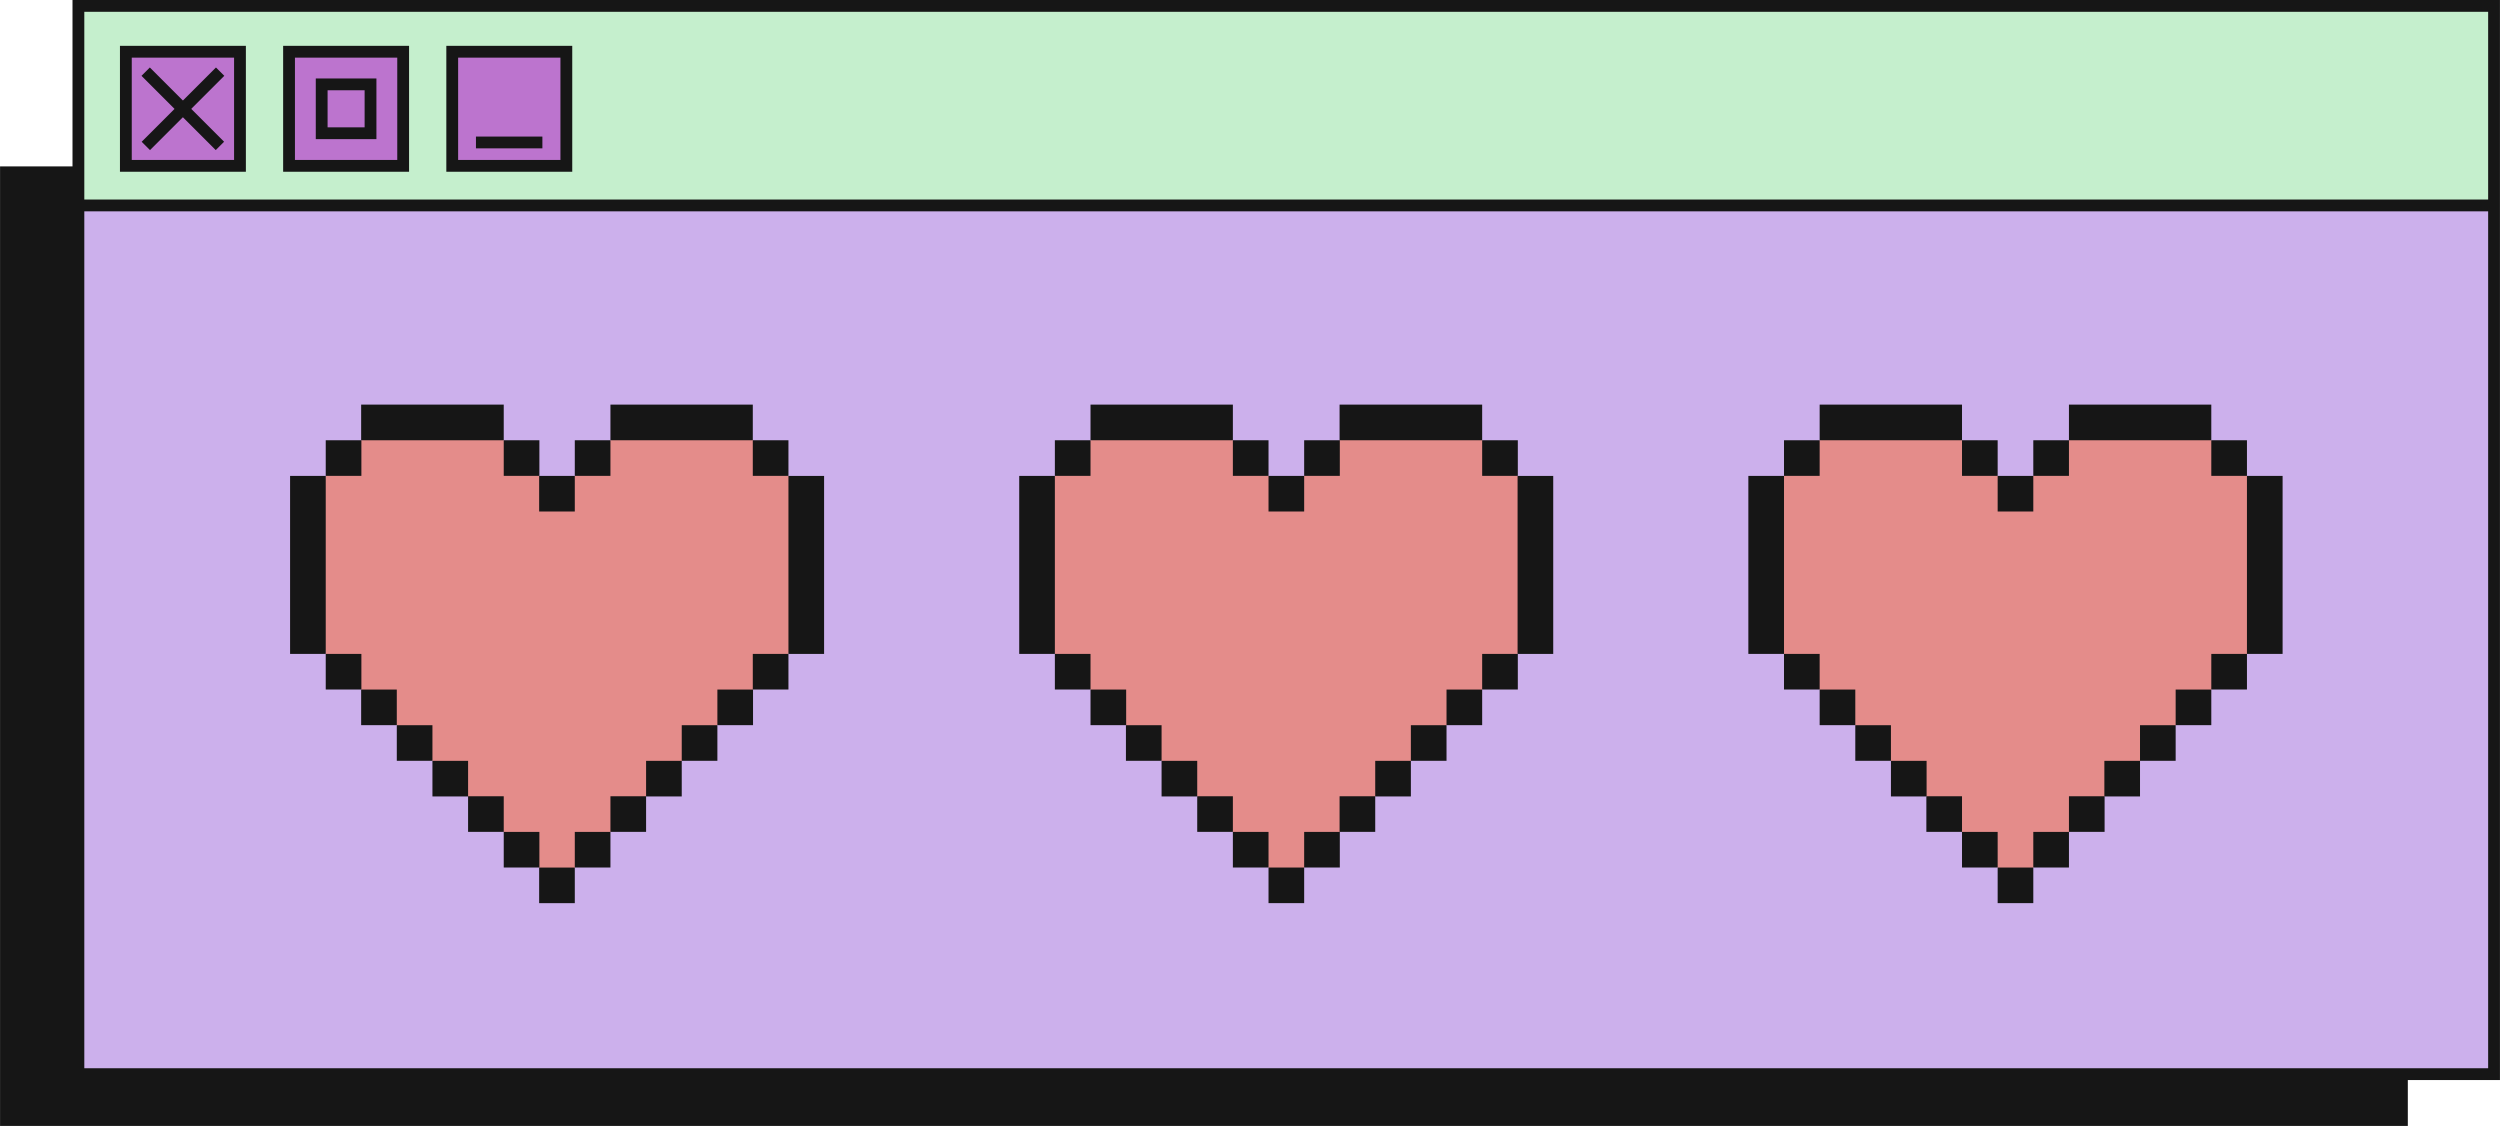 <svg xmlns="http://www.w3.org/2000/svg" width="1080" height="486.4" viewBox="0 0 1080 486.42" style=""><g><g data-name="Слой 2"><g data-name="WebElement24_492678494"><path fill="#161616" d="M0 71.9h1040.2v414.52H0z"></path><path fill="#ccb0ec" d="M33.9 2.5h1043.6V464H33.9z"></path><path fill="#c5efcd" d="M33.9 2.5h1043.6v86.23H33.9z"></path><path d="M1080 466.6H31.3V0H1080zM36.4 461.5h1038.5V5.1H36.4z" fill="#161616"></path><path fill="#161616" d="M33.9 86.2h1043.6v5.09H33.9z"></path><path fill="#bc74ce" d="M54.3 22.4h49.3v49.33H54.3z"></path><path d="M106.2 74.2H51.8V19.8h54.4zm-49.3-5.1h44.2V24.9H56.9z" fill="#161616"></path><g fill="#161616"><path d="M61.106 32.76l3.606-3.607 32.074 32.075-3.606 3.606z"></path><path d="M61.176 61.256L93.28 29.153l3.6 3.6-32.103 32.102z"></path></g><path fill="#bc74ce" d="M124.8 22.4h49.3v49.33h-49.3z"></path><path d="M176.7 74.2h-54.4V19.8h54.4zm-49.3-5.1h44.2V24.9h-44.2z" fill="#161616"></path><path d="M162.6 60.1h-26.2V33.9h26.2zM141.5 55h16V39h-16z" fill="#161616"></path><g><path fill="#bc74ce" d="M195.3 22.4h49.3v49.33h-49.3z"></path><path d="M247.2 74.2h-54.4V19.8h54.4zm-49.3-5.1h44.2V24.9h-44.2z" fill="#161616"></path></g><path fill="#161616" d="M205.6 59h28.7v5.09h-28.7z"></path><g><path fill="#e48c8a" d="M140.7 205.6l15.3-15.4 38.5-5.2 23.1 5.2 15.3 15.4 7.7 6.9 7.7-6.9 15.4-15.4 30.8-5.2 23-2.5 7.7 7.7 15.4 15.4 7.7 15.4v32.6l-7.7 28.9-15.4 15.4-76.9 76.9-5.3 7.6-10.1-7.6-92.2-92.3-7.7-43.7 7.7-33.2z"></path><g fill="#161616"><path d="M232.9 205.6h15.4v15.38h-15.4z"></path><path d="M217.6 190.2H233v15.38h-15.4z"></path><path d="M248.3 190.2h15.4v15.38h-15.4z"></path><path d="M294.5 190.2H325.2v-15.4h-61.5v15.4h30.8z"></path><path d="M325.2 190.2h15.4v15.38h-15.4z"></path><path d="M340.6 205.6v76.9H356v-76.9h-15.4z"></path><path d="M140.7 251.7v-46.1h-15.4v76.9h15.4v-30.8z"></path><path d="M325.2 282.5h15.4v15.38h-15.4z"></path><path d="M309.9 297.9h15.4v15.38h-15.4z"></path><path d="M294.5 313.3h15.4v15.38h-15.4z"></path><path d="M279.1 328.7h15.4v15.38h-15.4z"></path><path d="M263.7 344h15.4v15.38h-15.4z"></path><path d="M248.3 359.4h15.4v15.38h-15.4z"></path><path d="M232.9 374.8h15.4v15.38h-15.4z"></path><path d="M217.6 359.4H233v15.38h-15.4z"></path><path d="M202.2 344h15.4v15.38h-15.4z"></path><path d="M186.8 328.7h15.4v15.38h-15.4z"></path><path d="M171.4 313.3h15.4v15.38h-15.4z"></path><path d="M156 297.9h15.4v15.38H156z"></path><path d="M140.7 282.5h15.4v15.38h-15.4z"></path><path d="M140.7 190.2h15.4v15.38h-15.4z"></path><path d="M186.8 190.2h30.8v-15.4H156v15.4h30.8z"></path></g><path fill="#e48c8a" d="M455.7 205.6l15.4-15.4 38.4-5.2 23.1 5.2 15.4 15.4 7.7 6.9 7.7-6.9 15.3-15.4 30.8-5.2 23.1-2.5 7.7 7.7 15.3 15.4 7.7 15.4v32.6l-7.7 28.9-15.3 15.4-76.9 76.9-5.4 7.6-10-7.6-92.3-92.3-7.7-43.7 7.7-33.2z"></path><g fill="#161616"><path d="M548 205.6h15.4v15.38H548z"></path><path d="M532.6 190.2H548v15.38h-15.4z"></path><path d="M563.4 190.2h15.4v15.38h-15.4z"></path><path d="M609.5 190.2h30.8v-15.4h-61.6v15.4h30.8z"></path><path d="M640.3 190.2h15.4v15.38h-15.4z"></path><path d="M655.6 205.6v76.9H671v-76.9h-15.4z"></path><path d="M455.7 251.7v-46.1h-15.4v76.9h15.4v-30.8z"></path><path d="M640.3 282.5h15.4v15.38h-15.4z"></path><path d="M624.9 297.9h15.4v15.38h-15.4z"></path><path d="M609.5 313.3h15.4v15.38h-15.4z"></path><path d="M594.1 328.7h15.4v15.38h-15.4z"></path><path d="M578.7 344h15.4v15.38h-15.4z"></path><path d="M563.4 359.4h15.4v15.38h-15.4z"></path><path d="M548 374.8h15.4v15.38H548z"></path><path d="M532.6 359.4H548v15.38h-15.4z"></path><path d="M517.2 344h15.4v15.38h-15.4z"></path><path d="M501.8 328.7h15.4v15.38h-15.4z"></path><path d="M486.4 313.3h15.4v15.38h-15.4z"></path><path d="M471.1 297.9h15.4v15.38h-15.4z"></path><path d="M455.7 282.5h15.4v15.38h-15.4z"></path><path d="M455.7 190.2h15.4v15.38h-15.4z"></path><path d="M501.8 190.2h30.8v-15.4h-61.5v15.4H501.8z"></path></g><g><path fill="#e48c8a" d="M770.7 205.6l15.4-15.4 38.4-5.2 23.1 5.2 15.4 15.4 7.7 6.9 7.7-6.9 15.4-15.4 30.7-5.2 23.1-2.5 7.7 7.7 15.4 15.4 7.7 15.4v32.6l-7.7 28.9-15.4 15.4-76.9 76.9-5.3 7.6-10.1-7.6-92.3-92.3-7.7-43.7 7.7-33.2z"></path><g fill="#161616"><path d="M863 205.6h15.4v15.38H863z"></path><path d="M847.6 190.2H863v15.38h-15.4z"></path><path d="M878.4 190.2h15.4v15.38h-15.4z"></path><path d="M924.5 190.2h30.8v-15.4h-61.5v15.4H924.5z"></path><path d="M955.3 190.2h15.4v15.38h-15.4z"></path><path d="M970.7 205.6v76.9h15.4v-76.9h-15.4z"></path><path d="M770.7 251.7v-46.1h-15.4v76.9h15.4v-30.8z"></path><path d="M955.3 282.5h15.4v15.38h-15.4z"></path><path d="M939.9 297.9h15.4v15.38h-15.4z"></path><path d="M924.5 313.3h15.4v15.38h-15.4z"></path><path d="M909.1 328.7h15.4v15.38h-15.4z"></path><path d="M893.8 344h15.4v15.38h-15.4z"></path><path d="M878.4 359.4h15.4v15.38h-15.4z"></path><path d="M863 374.8h15.4v15.38H863z"></path><path d="M847.6 359.4H863v15.38h-15.4z"></path><path d="M832.2 344h15.4v15.38h-15.4z"></path><path d="M816.9 328.7h15.4v15.38h-15.4z"></path><path d="M801.5 313.3h15.4v15.38h-15.4z"></path><path d="M786.1 297.9h15.4v15.38h-15.4z"></path><path d="M770.7 282.5h15.4v15.38h-15.4z"></path><path d="M770.7 190.2h15.4v15.38h-15.4z"></path><path d="M816.9 190.2H847.6v-15.4h-61.5v15.4h30.8z"></path></g></g></g></g></g></g></svg>